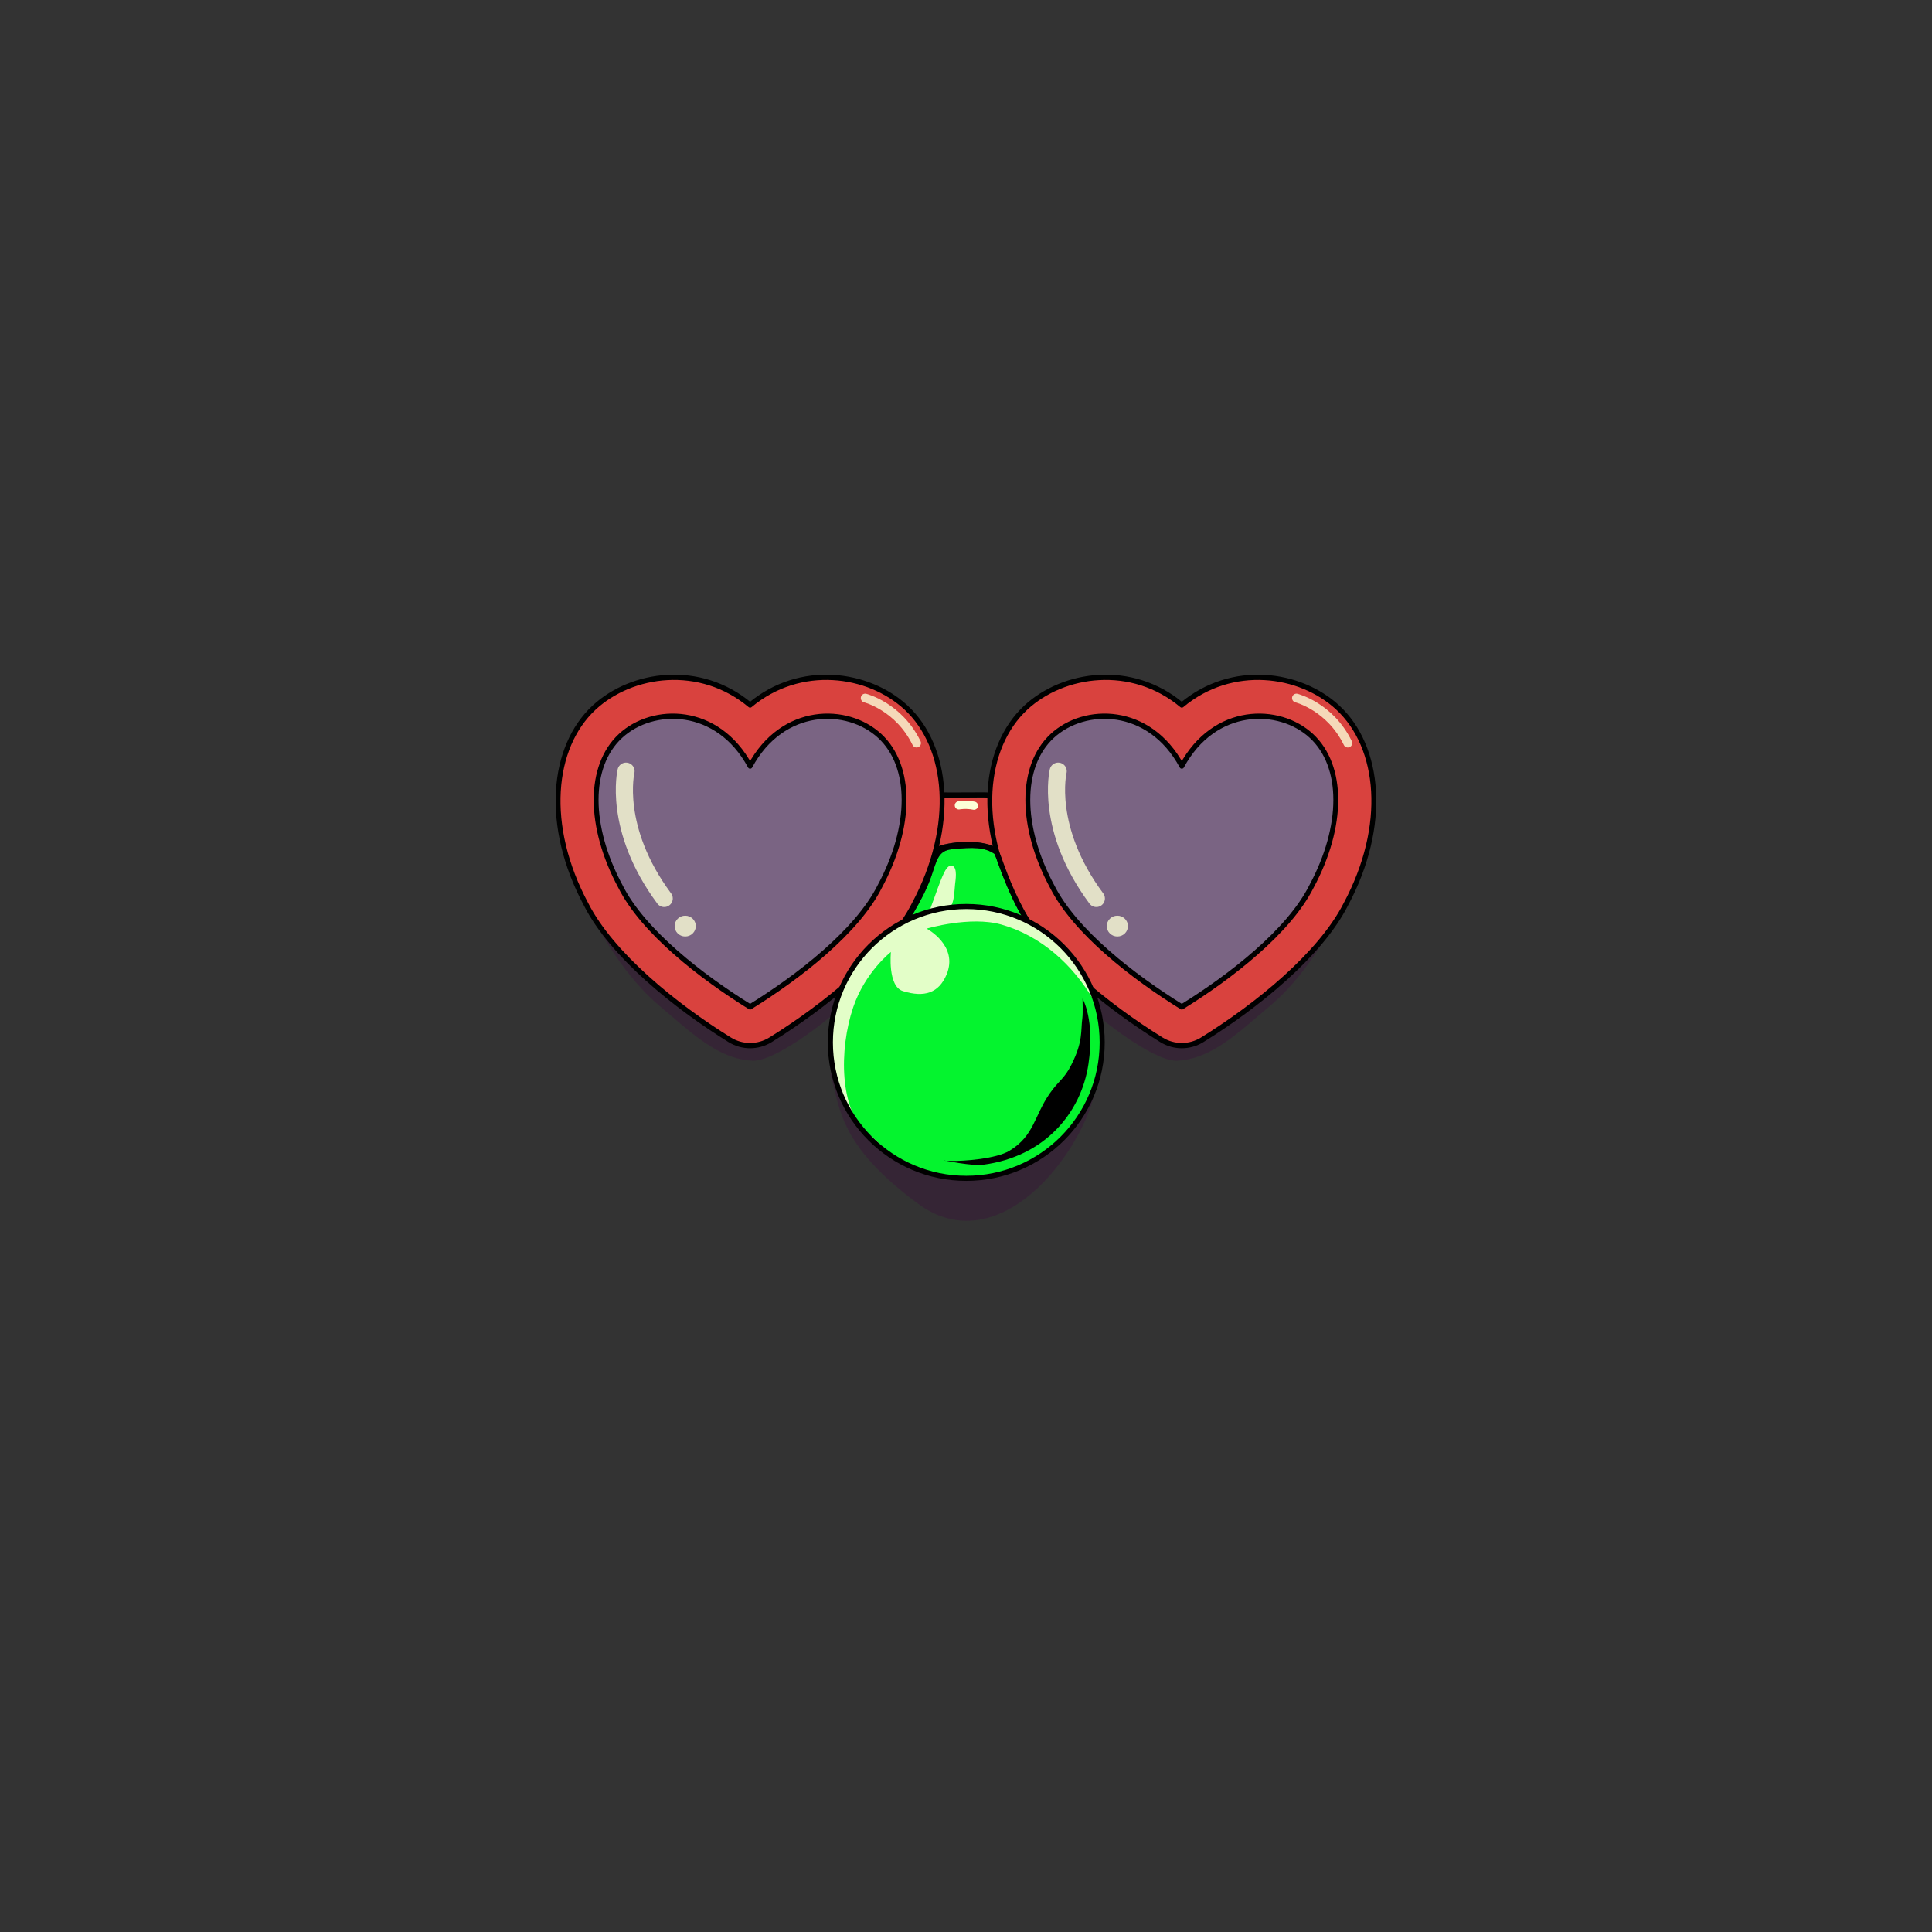 <svg
  width="100%"
  height="100%"
  viewBox="0 0 800 800"
  version="1.1"
  xmlns="http://www.w3.org/2000/svg"
  style="fill-rule: evenodd; clip-rule: evenodd; stroke-linecap: round; stroke-linejoin: round; stroke-miterlimit: 1.5"
>
  <rect x="0" y="0" width="800" height="800" fill="#333333" stroke="none"/>
  <g id="accessories-front">
    <g>
      <g id="main-glasses">
        <path
          id="cast-shadow"
          d="M240.749,370.394C240.749,370.394 252.992,399.53 272.915,416.368C286.546,427.888 297.232,438.445 311.509,439.217C322.771,439.826 354.861,413.645 356.811,407.573C358.76,401.5 358.119,388.178 358.119,388.178L326.24,412.425L304.881,424.988L280.748,407.623L240.749,370.394ZM558.24,370.394C558.24,370.394 545.997,399.53 526.074,416.368C512.443,427.888 501.757,438.445 487.48,439.217C476.218,439.826 444.128,413.645 442.178,407.573C440.229,401.5 440.87,388.178 440.87,388.178L472.75,412.425L494.108,424.988L518.241,407.623L558.24,370.394Z"
          style="fill: rgb(56, 25, 57); fill-opacity: 0.5"
        />
        <path
          d="M386.919,338.589L385.618,330.126C391.308,330.345 397.007,330.196 402.856,330.226C406.084,330.243 411.735,329.813 414.7,331.624C415.62,332.186 415.922,336.088 416.055,336.977C416.626,340.796 419.035,348.333 415.444,351.596C414.702,352.271 412.734,350.925 412.04,350.629C408.972,349.319 405.888,348.816 402.562,348.622C398.341,348.376 393.704,348.944 389.618,350.038C389.159,350.161 385.579,351.747 385.315,351.532C384.824,351.132 385.36,348.92 385.422,348.425C385.835,345.134 386.531,341.879 386.919,338.589Z"
          style="fill: rgb(217, 66, 62)"
        />
        <path
          d="M384.799,338.625C384.407,341.814 383.739,344.972 383.338,348.164C383.278,348.641 382.917,350.45 383.053,351.399C383.172,352.24 383.569,352.819 383.989,353.16C384.269,353.388 384.845,353.748 385.759,353.628C386.584,353.521 389.722,352.184 390.161,352.066C394.037,351.029 398.436,350.485 402.44,350.718C405.518,350.898 408.375,351.347 411.215,352.56C411.775,352.799 413.074,353.586 414.084,353.797C415.219,354.034 416.184,353.762 416.857,353.15C418.71,351.466 419.452,348.946 419.475,346.158C419.503,342.801 418.487,339.039 418.132,336.667C418.033,336.001 417.829,333.758 417.387,332.264C417.021,331.028 416.364,330.18 415.794,329.832C414.375,328.964 412.454,328.48 410.397,328.266C407.747,327.989 404.859,328.137 402.867,328.126C397.042,328.096 391.365,328.246 385.698,328.027C385.072,328.003 384.468,328.26 384.05,328.728C383.633,329.196 383.447,329.825 383.542,330.445L384.8,338.623L384.799,338.625ZM386.919,338.589L385.618,330.126C391.308,330.345 397.007,330.196 402.856,330.226C406.084,330.243 411.735,329.813 414.7,331.624C415.62,332.186 415.922,336.088 416.055,336.977C416.626,340.796 419.035,348.333 415.444,351.596C414.702,352.271 412.734,350.925 412.04,350.629C408.972,349.319 405.888,348.816 402.562,348.622C398.341,348.376 393.704,348.944 389.618,350.038C389.159,350.161 385.579,351.747 385.315,351.532C384.824,351.132 385.36,348.92 385.422,348.425C385.835,345.134 386.531,341.879 386.919,338.589Z"
        />
        <path d="M397.051,333.494C397.051,333.494 399.83,332.916 403.277,333.622" style="fill: none; stroke: rgb(252, 255, 216); stroke-width: 3.4px" />
        <g>
          <path
            d="M415.981,343.394C414.359,342.652 415.297,331.212 415.375,329.933C416.277,315.114 421.492,302.163 434.465,294.036C447.058,286.146 460.005,282.608 473.295,290.606C477.225,292.97 483.209,301.751 487.762,301.986C494.405,302.33 504.044,294.275 510.423,292.266C528.39,286.608 548.034,294.629 554.561,312.47C568.41,350.323 544.986,381.21 517.174,404.873C510.583,410.481 497.048,424.755 487.217,424.448C481.737,424.276 474.546,416.601 470.435,413.646C454.596,402.258 437.248,389.467 426.607,372.82"
            style="fill: rgb(145, 116, 157); fill-opacity: 0.76"
          />
          <g transform="matrix(0.677,0,0,0.734,135.131,78.019)">
            <path
              d="M523.234,291.44C492.582,267.783 450.86,273.167 427.816,292.903C401.859,315.133 397.095,359.469 422.944,403.929C438.551,432.296 477.611,461.365 510.772,480.299C518.408,484.658 528.06,484.658 535.695,480.299C568.851,461.368 607.906,432.304 623.538,403.903C649.371,359.452 644.604,315.128 618.651,292.902C595.607,273.167 553.885,267.783 523.234,291.44ZM523.234,325.886C543.061,291.924 582.714,291.924 602.542,308.905C622.369,325.886 622.369,359.847 602.542,393.808C588.663,419.279 552.974,444.75 523.234,461.731C493.493,444.75 457.805,419.279 443.926,393.808C424.099,359.847 424.099,325.886 443.926,308.905C463.753,291.924 503.407,291.924 523.234,325.886Z"
              style="fill: rgb(217, 66, 62)"
            />
            <clipPath id="Clown-glasses_0">
              <path
                d="M523.234,291.44C492.582,267.783 450.86,273.167 427.816,292.903C401.859,315.133 397.095,359.469 422.944,403.929C438.551,432.296 477.611,461.365 510.772,480.299C518.408,484.658 528.06,484.658 535.695,480.299C568.851,461.368 607.906,432.304 623.538,403.903C649.371,359.452 644.604,315.128 618.651,292.902C595.607,273.167 553.885,267.783 523.234,291.44ZM523.234,325.886C543.061,291.924 582.714,291.924 602.542,308.905C622.369,325.886 622.369,359.847 602.542,393.808C588.663,419.279 552.974,444.75 523.234,461.731C493.493,444.75 457.805,419.279 443.926,393.808C424.099,359.847 424.099,325.886 443.926,308.905C463.753,291.924 503.407,291.924 523.234,325.886Z"
              />
            </clipPath>
            <g clip-path="url(#Clown-glasses_0)">
              <g transform="matrix(1.477,0,0,1.363,-197.369,-106.381)">
                <path d="M535.363,288.989C535.363,288.989 549.286,292.503 556.627,307.621" style="fill: none; stroke: rgb(252, 255, 216); stroke-opacity: 0.8; stroke-width: 3.65px" />
              </g>
            </g>
            <path
              d="M523.234,291.44C492.582,267.783 450.86,273.167 427.816,292.903C401.859,315.133 397.095,359.469 422.944,403.929C438.551,432.296 477.611,461.365 510.772,480.299C518.408,484.658 528.06,484.658 535.695,480.299C568.851,461.368 607.906,432.304 623.538,403.903C649.371,359.452 644.604,315.128 618.651,292.902C595.607,273.167 553.885,267.783 523.234,291.44ZM523.234,325.886C543.061,291.924 582.714,291.924 602.542,308.905C622.369,325.886 622.369,359.847 602.542,393.808C588.663,419.279 552.974,444.75 523.234,461.731C493.493,444.75 457.805,419.279 443.926,393.808C424.099,359.847 424.099,325.886 443.926,308.905C463.753,291.924 503.407,291.924 523.234,325.886Z"
              style="fill: none; stroke: black; stroke-width: 2.97px; stroke-linecap: butt; stroke-miterlimit: 2"
            />
          </g>
          <g transform="matrix(0.707,0,0,0.694,131.41,112.764)">
            <circle cx="468.545" cy="390.077" r="6.204" style="fill: rgb(252, 255, 216); fill-opacity: 0.8" />
          </g>
          <g transform="matrix(0.999,-0.036,0.036,0.999,-12.218,16.357)">
            <path d="M439.333,319.103C439.333,319.103 432.76,342.597 453.235,372.371" style="fill: none; stroke: rgb(252, 255, 216); stroke-opacity: 0.8; stroke-width: 7.1px" />
          </g>
        </g>
        <g>
          <g transform="matrix(-1,0,0,1,798.658,0)">
            <path
              d="M415.981,343.394C414.359,342.652 415.297,331.212 415.375,329.933C416.277,315.114 421.492,302.163 434.465,294.036C447.058,286.146 460.005,282.608 473.295,290.606C477.225,292.97 483.209,301.751 487.762,301.986C494.405,302.33 504.044,294.275 510.423,292.266C528.39,286.608 548.034,294.629 554.561,312.47C568.41,350.323 544.986,381.21 517.174,404.873C510.583,410.481 497.048,424.755 487.217,424.448C481.737,424.276 474.546,416.601 470.435,413.646C454.596,402.258 437.248,389.467 426.607,372.82"
              style="fill: rgb(145, 116, 157); fill-opacity: 0.76"
            />
          </g>
          <g transform="matrix(0.707,0,0,0.694,-47.527,112.764)">
            <circle cx="468.545" cy="390.077" r="6.204" style="fill: rgb(252, 255, 216); fill-opacity: 0.8" />
          </g>
          <g transform="matrix(0.999,-0.036,0.036,0.999,-191.155,16.357)">
            <path d="M439.333,319.103C439.333,319.103 432.76,342.597 453.235,372.371" style="fill: none; stroke: rgb(252, 255, 216); stroke-opacity: 0.8; stroke-width: 7.1px" />
          </g>
          <g transform="matrix(-0.677,0,0,0.734,664.831,78.019)">
            <path
              d="M523.234,291.44C553.885,267.783 595.607,273.167 618.651,292.902C644.609,315.133 649.373,359.469 623.523,403.929C607.916,432.296 568.856,461.365 535.695,480.299C528.06,484.658 518.408,484.658 510.772,480.299C477.616,461.368 438.561,432.304 422.929,403.903C397.097,359.452 401.864,315.128 427.816,292.903C450.86,273.167 492.582,267.783 523.234,291.44ZM523.234,325.886C543.061,291.924 582.714,291.924 602.542,308.905C622.369,325.886 622.369,359.847 602.542,393.808C588.663,419.279 552.974,444.75 523.234,461.731C493.493,444.75 457.805,419.279 443.926,393.808C424.099,359.847 424.099,325.886 443.926,308.905C463.753,291.924 503.407,291.924 523.234,325.886Z"
              style="fill: rgb(217, 66, 62)"
            />
            <clipPath id="Clown-glasses_1">
              <path
                d="M523.234,291.44C553.885,267.783 595.607,273.167 618.651,292.902C644.609,315.133 649.373,359.469 623.523,403.929C607.916,432.296 568.856,461.365 535.695,480.299C528.06,484.658 518.408,484.658 510.772,480.299C477.616,461.368 438.561,432.304 422.929,403.903C397.097,359.452 401.864,315.128 427.816,292.903C450.86,273.167 492.582,267.783 523.234,291.44ZM523.234,325.886C543.061,291.924 582.714,291.924 602.542,308.905C622.369,325.886 622.369,359.847 602.542,393.808C588.663,419.279 552.974,444.75 523.234,461.731C493.493,444.75 457.805,419.279 443.926,393.808C424.099,359.847 424.099,325.886 443.926,308.905C463.753,291.924 503.407,291.924 523.234,325.886Z"
              />
            </clipPath>
            <g clip-path="url(#Clown-glasses_1)">
              <g transform="matrix(-1.477,0,0,1.363,1243.57,-106.381)">
                <path d="M535.363,288.989C535.363,288.989 549.286,292.503 556.627,307.621" style="fill: none; stroke: rgb(252, 255, 216); stroke-opacity: 0.8; stroke-width: 3.65px" />
              </g>
            </g>
            <path
              d="M523.234,291.44C553.885,267.783 595.607,273.167 618.651,292.902C644.609,315.133 649.373,359.469 623.523,403.929C607.916,432.296 568.856,461.365 535.695,480.299C528.06,484.658 518.408,484.658 510.772,480.299C477.616,461.368 438.561,432.304 422.929,403.903C397.097,359.452 401.864,315.128 427.816,292.903C450.86,273.167 492.582,267.783 523.234,291.44ZM523.234,325.886C543.061,291.924 582.714,291.924 602.542,308.905C622.369,325.886 622.369,359.847 602.542,393.808C588.663,419.279 552.974,444.75 523.234,461.731C493.493,444.75 457.805,419.279 443.926,393.808C424.099,359.847 424.099,325.886 443.926,308.905C463.753,291.924 503.407,291.924 523.234,325.886Z"
              style="fill: none; stroke: black; stroke-width: 2.97px; stroke-linecap: butt; stroke-miterlimit: 2"
            />
          </g>
        </g>
      </g>
      <g id="clown-nose" transform="matrix(1.463,0,0,1.463,-185.188,-203.857)">
        <path
          id="Cast-shadow"
          d="M361.604,443.444C364.444,452.534 363.516,463.122 386.387,480.019C404.132,493.129 422.865,477.498 432.297,459.466C435.942,452.498 439.453,442.032 435.198,434.633C431.03,427.386 420.734,425.288 413.164,424.501C405.217,423.674 397.25,423.932 389.342,424.989"
          style="fill: rgb(56, 25, 57); fill-opacity: 0.5"
        />
        <g id="main-nose">
          <g transform="matrix(0.684,0,0,0.684,126.591,139.352)">
            <path
              d="M366.935,407.793C366.541,407.826 366.619,405.406 366.625,405.226C366.83,398.192 366.781,394.007 371.007,388.443C373.711,384.884 381.94,372.477 385.307,362.711C387.62,356.004 388.173,351.996 393.747,351.412C402.861,350.458 407.302,350.554 411.406,353.251C412.114,353.716 416.023,368.161 424.361,381.843C426.33,385.073 429.759,391.144 427.354,394.837C425.105,398.29 416.088,398.25 412.56,398.909L366.935,407.793Z"
              style="fill: rgb(4, 244, 46)"
            />
            <clipPath id="Clown-glasses_2">
              <path
                d="M366.935,407.793C366.541,407.826 366.619,405.406 366.625,405.226C366.83,398.192 366.781,394.007 371.007,388.443C373.711,384.884 381.94,372.477 385.307,362.711C387.62,356.004 388.173,351.996 393.747,351.412C402.861,350.458 407.302,350.554 411.406,353.251C412.114,353.716 416.023,368.161 424.361,381.843C426.33,385.073 429.759,391.144 427.354,394.837C425.105,398.29 416.088,398.25 412.56,398.909L366.935,407.793Z"
              />
            </clipPath>
            <g clip-path="url(#Clown-glasses_2)">
              <g transform="matrix(0.78,0,0,0.838,86.366,59.727)">
                <path
                  d="M381.126,381.062C381.488,381.062 383.342,375.983 383.504,375.59C385.673,370.326 387.453,364.861 390.033,359.778C390.798,358.269 392.572,355.29 394.738,356.33C397.221,357.521 396.167,363.294 395.931,365.302C395.513,368.853 395.593,374.501 392.945,377.293C390.689,379.673 386.061,380.408 383.023,381.297"
                  style="fill: rgb(252, 255, 216); fill-opacity: 0.9"
                />
              </g>
            </g>
            <path
              d="M367.107,409.886C367.184,409.88 367.261,409.869 367.336,409.855L412.951,400.973C415.09,400.574 419.217,400.422 422.668,399.617C425.557,398.944 427.975,397.732 429.114,395.983C430.375,394.046 430.527,391.624 429.953,389.127C429.244,386.046 427.429,382.841 426.155,380.75C419.575,369.953 415.801,358.67 414.193,354.356C413.794,353.287 413.481,352.572 413.292,352.267C413.032,351.847 412.75,351.621 412.56,351.496C408.132,348.586 403.361,348.294 393.528,349.324C389.264,349.77 387.278,351.754 385.756,355.144C384.939,356.964 384.272,359.272 383.322,362.027C380.031,371.572 371.977,383.694 369.335,387.173C364.797,393.147 364.746,397.613 364.526,405.165C364.521,405.32 364.486,406.871 364.635,407.713C364.74,408.301 364.959,408.736 365.143,408.985C365.692,409.725 366.399,409.944 367.107,409.886ZM366.935,407.793C366.541,407.826 366.619,405.406 366.625,405.226C366.83,398.192 366.781,394.007 371.007,388.443C373.711,384.884 381.94,372.477 385.307,362.711C387.62,356.004 388.173,351.996 393.747,351.412C402.861,350.458 407.302,350.554 411.406,353.251C412.114,353.716 416.023,368.161 424.361,381.843C426.33,385.073 429.759,391.144 427.354,394.837C425.105,398.29 416.088,398.25 412.56,398.909L366.935,407.793Z"
            />
          </g>
          <g transform="matrix(1,0,0,1,-2.33,-10.083)">
            <circle cx="402.398" cy="444.465" r="38.465" style="fill: rgb(4, 244, 46)" />
            <clipPath id="Clown-glasses_3">
              <circle cx="402.398" cy="444.465" r="38.465" />
            </clipPath>
            <g clip-path="url(#Clown-glasses_3)">
              <g transform="matrix(1,0,0,1,2.33,10.083)">
                <path
                  d="M392.452,475.412C393.149,474.862 390.897,474.555 390.113,474.138C388.386,473.22 386.65,472.344 384.979,471.323C380.123,468.355 376.589,463.575 372.114,460.025C364.239,453.776 363.976,436.528 368.062,424.448C371.44,414.459 378.737,408.791 378.737,408.791C378.737,408.791 377.75,418.5 382.135,419.854C388.233,421.737 392.294,420.384 394.479,415.203C397.959,406.951 388.854,402.178 388.854,402.178C388.854,402.178 401.137,398.542 409.958,401.013C421.242,404.174 430.267,412.454 436.119,422.418C438.142,425.862 439.729,429.486 441.067,433.244C441.245,433.743 442.986,439.012 443.345,438.72C446.274,436.34 440.195,423.816 439.181,421.607C431.754,405.43 418.129,392.344 400.089,389.377C343.766,380.113 330.702,470.732 386.33,478.194"
                  style="fill: rgb(252, 255, 216); fill-opacity: 0.9"
                />
              </g>
              <g transform="matrix(1,0,0,1,2.33,10.083)">
                <path
                  d="M393.785,467.785C393.805,467.941 395.112,467.908 395.244,467.913C399.459,468.059 408.575,467.293 412.275,465.06C419.321,460.805 419.286,455.141 423.698,448.82C426.299,445.095 427.75,444.783 429.799,440.735C433.192,434.031 432.419,431.21 432.929,427.448C433.103,426.166 432.976,421.985 432.976,421.985C432.976,421.985 436.514,427.884 434.649,440.491C432.601,454.329 422.25,466.733 404.819,469.005C401.686,469.414 393.785,467.785 393.785,467.785Z"
                />
              </g>
            </g>
            <circle cx="402.398" cy="444.465" r="38.465" style="fill: none; stroke: black; stroke-width: 1.44px" />
          </g>
        </g>
      </g>
    </g>
  </g>
</svg>
